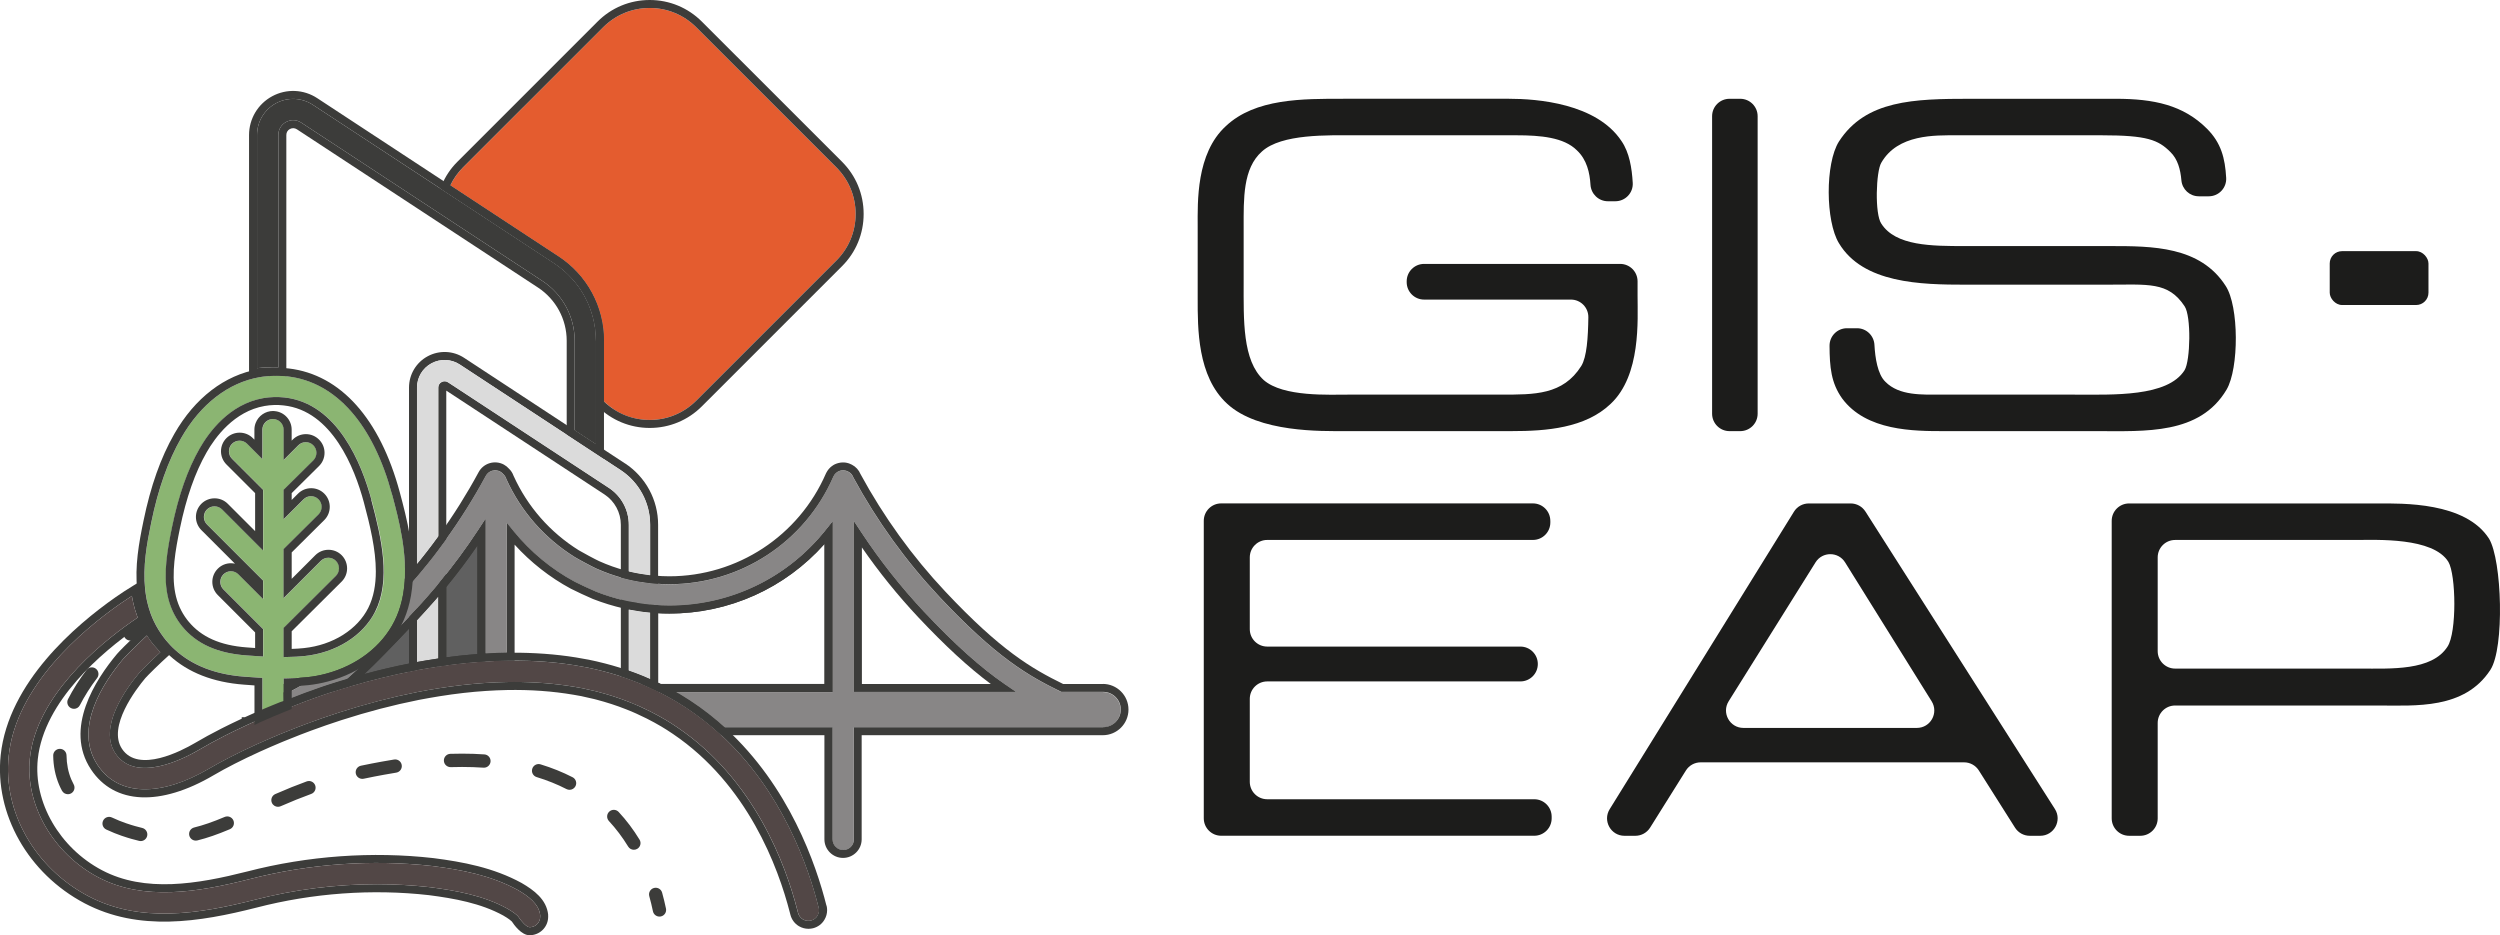 <?xml version="1.0" encoding="UTF-8"?>
<svg id="Capa_2" data-name="Capa 2" xmlns="http://www.w3.org/2000/svg" viewBox="0 0 1222.59 457.34">
  <defs>
    <style>
      .cls-1 {
        fill: #1c1c1b;
      }

      .cls-2 {
        fill: #524746;
      }

      .cls-3 {
        fill: #e45c2f;
      }

      .cls-4 {
        fill: #606060;
      }

      .cls-5 {
        fill: #3c3c3a;
      }

      .cls-6 {
        fill: #dbdbdb;
      }

      .cls-7 {
        fill: #8bb572;
      }

      .cls-8 {
        fill: #888686;
      }
    </style>
  </defs>
  <g id="Capa_1-2" data-name="Capa 1">
    <g>
      <g>
        <g>
          <path class="cls-1" d="M758.17,254.72v.81c0,4.71-3.82,8.52-8.52,8.52h-129.94c-4.71,0-8.52,3.82-8.52,8.52v35.11c0,4.71,3.82,8.52,8.52,8.52h123.82c4.71,0,8.52,3.82,8.52,8.52h0c0,4.71-3.82,8.52-8.52,8.52h-123.82c-4.71,0-8.52,3.82-8.52,8.52v40.58c0,4.71,3.82,8.52,8.52,8.52h130.59c4.71,0,8.52,3.82,8.52,8.52v.81c0,4.71-3.82,8.52-8.52,8.52h-153.09c-4.71,0-8.52-3.82-8.52-8.52v-145.49c0-4.71,3.82-8.52,8.52-8.52h152.43c4.71,0,8.52,3.82,8.52,8.52Z"/>
          <path class="cls-1" d="M912.25,250.14l92.67,145.49c3.61,5.67-.46,13.1-7.19,13.1h-5.11c-2.92,0-5.64-1.5-7.2-3.97l-17.7-27.98c-1.56-2.47-4.28-3.97-7.2-3.97h-128.84c-2.94,0-5.66,1.51-7.22,4l-17.49,27.92c-1.56,2.49-4.29,4-7.22,4h-5.31c-6.68,0-10.76-7.33-7.25-13.01l90.12-145.49c1.55-2.51,4.29-4.03,7.25-4.03h20.5c2.91,0,5.62,1.49,7.19,3.94ZM944.64,342.95l-42.32-67.92c-3.33-5.35-11.12-5.36-14.46-.01l-42.48,67.92c-3.55,5.68.53,13.04,7.23,13.04h84.8c6.69,0,10.77-7.35,7.23-13.03Z"/>
          <path class="cls-1" d="M1162.64,246.2c12.23,0,43.03-.81,54.6,17.25,6.33,10.55,7.64,53.37.66,64.12-12.67,19.48-36.69,17.45-54.82,17.45h-99.37c-4.71,0-8.52,3.82-8.52,8.52v46.67c0,4.71-3.82,8.52-8.52,8.52h-5.45c-4.71,0-8.52-3.82-8.52-8.52v-145.49c0-4.71,3.82-8.52,8.52-8.52h121.43ZM1154.12,326.96c15.07,0,35.16,1.22,42.81-10.75,4.59-6.9,4.15-35.11.44-41.4-7.43-12.18-35.38-10.75-44.99-10.75h-88.67c-4.71,0-8.52,3.82-8.52,8.52v45.86c0,4.71,3.82,8.52,8.52,8.52h90.41Z"/>
        </g>
        <g>
          <path class="cls-1" d="M786.31,98.42c-4.54,0-8.24-3.57-8.51-8.1-.35-5.72-1.72-12.23-6.69-16.85-6.33-6.29-17.69-7.31-29.48-7.31h-78.84c-13.32,0-36.04-.81-45.65,7.91-9.39,8.32-8.95,23.13-8.95,37.13v26.79c0,18.47-.66,38.35,9.83,47.89,9.61,8.32,31.67,7.1,42.59,7.1h73.6c16.16,0,30.14.2,39.09-14,2.71-4.41,3.32-13.85,3.46-23.83.06-4.75-3.77-8.64-8.52-8.64h-71.8c-4.71,0-8.52-3.82-8.52-8.52v-.41c0-4.71,3.82-8.52,8.52-8.52h95.87c4.71,0,8.52,3.82,8.52,8.52v7.1c0,11.77,1.75,38.76-13.1,52.76-12.45,11.97-31.67,13.39-48.27,13.39h-81.9c-10.92,0-42.15.81-57.44-13.39-14.63-13.39-14.41-36.93-14.41-51.54v-35.31c0-11.57-.87-35.51,13.76-48.9,14.41-13.6,37.57-13.39,57.66-13.39h80.81c13.76,0,42.81,2.23,55.04,20.7,3.83,5.55,5.08,13.19,5.49,20.47.27,4.87-3.64,8.95-8.52,8.95h-3.61Z"/>
          <path class="cls-1" d="M859.55,56.83v145.49c0,4.71-3.82,8.52-8.52,8.52h-5.23c-4.71,0-8.52-3.82-8.52-8.52V56.83c0-4.71,3.82-8.52,8.52-8.52h5.23c4.71,0,8.52,3.82,8.52,8.52Z"/>
          <path class="cls-1" d="M1075.27,95.99c-4.43,0-8.1-3.4-8.49-7.81-.46-5.29-1.77-10.37-5.43-13.9-5.9-5.88-11.36-8.12-33.42-8.12h-70.98c-10.7,0-28.83-.61-36.91,13.39-2.62,4.26-3.28,25.16,0,29.83,6.99,10.96,24.68,10.96,41.06,10.96h70.76c20.53,0,44.12,0,56.57,19.48,6.55,9.94,6.55,40.38.44,50.73-13.1,22.12-39.75,20.29-63.55,20.29h-74.47c-14.85,0-38.22,0-50.01-16.03-5.38-7.58-6.07-15.3-6.13-25.69-.03-4.74,3.79-8.6,8.52-8.6h4.93c4.55,0,8.27,3.58,8.51,8.12.34,6.31,1.52,14.37,5.35,18.06,6.77,6.9,17.91,6.29,27.52,6.29h65.08c18.78,0,45.43,1.22,53.73-11.97,2.84-4.67,3.28-26.38,0-31.25-8.08-12.18-17.69-10.55-38.44-10.55h-68.58c-22.06,0-50.23-.61-62.03-20.29-6.55-10.75-6.77-38.96,0-49.72,13.1-20.29,36.69-20.9,64.21-20.9h71.2c18.56,0,32.98,3.04,44.55,14.61,6.94,6.92,8.89,14.44,9.42,24.08.27,4.88-3.62,9-8.51,9h-4.9Z"/>
        </g>
        <rect class="cls-1" x="1139.32" y="122.82" width="48.29" height="26.34" rx="6.03" ry="6.03"/>
      </g>
      <g>
        <path class="cls-5" d="M407.18,338.4h-84.96l-.41-.2c-1.01-.5-1.89-.93-2.73-1.31l-1.15-.52v-40.67l2.11.17c2.37.19,4.82.29,7.26.29,29.87,0,57.71-13.38,76.39-36.72l3.48-4.34v83.3ZM323.13,334.49h80.14v-68.49c-19.31,21.71-46.7,34.06-75.96,34.06-1.83,0-3.66-.05-5.47-.16v33.96c.41.2.84.41,1.29.63Z"/>
        <g>
          <path class="cls-3" d="M418.44,104.64c0,8.62-3.35,16.72-9.41,22.77l-68.53,68.52c-6.09,6.08-14.18,9.44-22.77,9.44s-16.32-3.2-22.36-9.04v-29.64c0-16.71-8.33-32.12-22.29-41.26l-52.86-34.73c1.54-3.28,3.63-6.25,6.22-8.84L294.95,13.35c6.08-6.09,14.17-9.44,22.77-9.44s16.69,3.35,22.77,9.44l68.53,68.52c6.07,6.07,9.41,14.15,9.41,22.77Z"/>
          <path class="cls-5" d="M411.79,79.1L343.26,10.59c-6.81-6.82-15.89-10.59-25.53-10.59s-18.72,3.76-25.53,10.59l-68.52,68.52c-3.35,3.33-5.94,7.24-7.73,11.59l-.61,1.48,55.61,36.51c12.85,8.42,20.52,22.63,20.52,38.01v31.26l.73.73c6.82,6.82,15.9,10.59,25.53,10.59s18.71-3.76,25.53-10.59l68.53-68.52c6.81-6.8,10.56-15.86,10.56-25.53s-3.75-18.72-10.56-25.53ZM317.72,205.36c-8.4,0-16.32-3.2-22.36-9.04v-29.64c0-16.71-8.33-32.12-22.29-41.26l-52.86-34.73c1.54-3.28,3.63-6.25,6.22-8.84L294.95,13.35c6.08-6.09,14.17-9.44,22.77-9.44s16.69,3.35,22.77,9.44l68.53,68.52c6.07,6.07,9.41,14.15,9.41,22.77s-3.35,16.72-9.41,22.77l-68.53,68.52c-6.09,6.08-14.18,9.44-22.77,9.44Z"/>
        </g>
        <g>
          <path class="cls-4" d="M201.97,302.57v23.54c-10.22,1.97-20.73,4.54-31.32,7.68,8.05-6.86,17.14-16.16,31.32-31.22Z"/>
          <path class="cls-5" d="M162.38,338.28l7.01-5.98c8.14-6.94,17.23-16.27,31.16-31.08l3.38-3.59v30.08l-1.58.3c-10.15,1.95-20.62,4.52-31.13,7.64l-8.83,2.62ZM200.02,307.48c-8.91,9.42-15.77,16.48-21.79,22.13,7.35-1.99,14.64-3.7,21.79-5.11v-17.02Z"/>
        </g>
        <g>
          <path class="cls-5" d="M291.46,166.69v50.61l-10.42-6.84v-43.78c0-11.85-5.91-22.8-15.82-29.31l-117.9-77.4c-2.28-1.48-4.97-1.6-7.42-.31-2.36,1.29-3.78,3.67-3.78,6.37v113.76c-1.6-.12-3.29-.21-4.96-.13h-.33c-1.65.05-3.36.17-5.13.38v-114.01c0-6.5,3.55-12.45,9.26-15.53,5.72-3.09,12.64-2.79,18.07.78l117.9,77.4c12.85,8.42,20.52,22.63,20.52,38.01Z"/>
          <path class="cls-5" d="M273.07,125.43l-117.89-77.4c-6.63-4.38-15.09-4.74-22.07-.96-6.98,3.76-11.32,11.04-11.32,18.97v118.55l2.27-.36c.55-.09,1.09-.18,1.63-.25,1.78-.22,3.55-.35,5.26-.39h.38c1.52-.09,3.14,0,4.65.12h.22c.55.07,1.11.13,1.67.18l2.16.23v-118.09c0-1.28.62-2.32,1.72-2.92,1.15-.61,2.37-.56,3.44.13l117.9,77.38c8.8,5.79,14.05,15.53,14.05,26.05v45.89l18.23,11.97v-57.85c0-16.71-8.33-32.12-22.29-41.26ZM291.46,217.3l-10.42-6.84v-43.78c0-11.85-5.91-22.8-15.82-29.31l-117.9-77.4c-2.28-1.48-4.97-1.6-7.42-.31-2.36,1.29-3.78,3.67-3.78,6.37v113.76c-1.6-.12-3.29-.21-4.96-.13h-.33c-1.65.05-3.36.17-5.13.38v-114.01c0-6.5,3.55-12.45,9.26-15.53,5.72-3.09,12.64-2.79,18.07.78l117.9,77.4c12.85,8.42,20.52,22.63,20.52,38.01v50.61Z"/>
        </g>
        <g>
          <path class="cls-4" d="M235.46,260.4v61.26c-6.25.42-12.68,1.11-19.17,2.04v-37.33c6.87-8.32,13.29-17.02,19.17-25.98Z"/>
          <path class="cls-5" d="M214.34,325.97v-40.29l.45-.54c6.82-8.25,13.23-16.93,19.04-25.8l3.59-5.47v69.63l-1.82.12c-6.13.41-12.53,1.09-19.02,2.03l-2.23.32ZM218.24,287.08v34.38c5.18-.7,10.3-1.25,15.26-1.62v-53.03c-4.77,6.94-9.89,13.73-15.26,20.27Z"/>
        </g>
        <path class="cls-8" d="M539.44,338.4h-20.46l-.4-.2c-15.94-7.8-31.38-16.67-59.17-46.26-16.38-17.44-30.53-37.07-42.1-58.35l-.09-.22c-.46-1.13-1.29-2.08-2.3-2.6l-1.09-.48c-.12-.04-.22-.06-.35-.09-.16-.04-.26-.06-.38-.08-.22-.04-.35-.05-.48-.05l-.18-.03c-.08,0-.16,0-.29.01l-.73.06c-.05,0-.18.04-.39.09-.14.03-.23.05-.33.08l-.18.08c-.12.04-.22.08-.31.12l-.55.26c-.18.12-.33.22-.47.33-.2.14-.29.2-.38.29-.12.1-.26.25-.42.43-.09.09-.16.17-.21.23l-.12.16c-.05.06-.09.14-.14.22-.16.26-.25.42-.34.59l-.13.25c-13.91,31.9-45.35,52.51-80.16,52.51-2.4,0-4.95-.12-7.59-.35-.56-.04-1.17-.09-1.78-.16-1.68-.2-3.42-.44-5.21-.74-2.06-.36-3.72-.69-5.21-1.04-.81-.18-1.64-.39-2.45-.61-4.62-1.22-9.21-2.85-13.61-4.83-1.76-.79-8.78-4.54-10.42-5.57-14.73-9.18-26.28-22.36-33.4-38.07l-.14-.34c-.27-.79-.73-1.51-1.33-2.04l-.18-.2c-.36-.44-.85-.82-1.42-1.15-2.51-1.34-5.69-.39-7.04,2.14-5.81,10.77-12.42,21.3-19.65,31.31-1.16,1.6-2.34,3.2-3.54,4.79-1.86,2.47-3.57,4.67-5.21,6.71-1.28,1.58-2.5,3.06-3.7,4.52l-1.98,2.33c-1.67,1.97-3.32,3.85-5.03,5.76-.14,1.08-.29,2.04-.44,2.94-.18,1.02-.4,2.08-.68,3.26-.91,3.87-2.23,7.54-3.92,10.94-6.69,13.37-19.82,23.48-36,27.73-3.06.82-6.21,1.42-9.35,1.77-1.81,1.07-3.79,2.16-6.08,3.35l-.42.22h-1.86v3.91h-.07v.21h.03s0,0,0,0c6.64-2.64,12.54-4.83,17.94-6.67.73-.25,1.46-.49,2.2-.73l1.3-.43c1.39-.46,2.76-.89,4.14-1.3,1.48-.47,2.99-.92,4.49-1.35,8.05-6.91,17.08-16.2,30.83-30.81l3.36-3.62c1.9-2.04,3.61-3.93,5.22-5.79,1.28-1.47,2.51-2.89,3.72-4.32l1.48-1.8c.16-.18.29-.35.42-.52,6.85-8.28,13.26-16.97,19.08-25.83l3.58-5.47v65.72c3.29-.21,6.82-.34,10.36-.39h.05v-63.58l3.46,4.26c8.14,10,18.42,18.5,29.75,24.6,1.58.86,8.5,4.08,10.43,4.86,4.74,1.86,9.64,3.36,14.52,4.47.51.1,1.02.22,1.52.33,2.27.46,3.83.73,5.2.92,1.86.29,3.48.48,5.13.64h.21c.7.09,1.33.14,1.95.18,2.42.2,4.86.3,7.3.3,29.87,0,57.72-13.39,76.39-36.72l3.48-4.34v83.29h-76.64c.69.39,1.39.79,2.11,1.22,6.43,3.83,12.58,8.23,18.27,13.07,1.16.98,2.28,1.97,3.4,2.97h52.86v54.81c0,2.88,2.34,5.21,5.21,5.21s5.21-2.33,5.21-5.21v-54.81h121.85c4.77,0,8.63-3.87,8.63-8.63s-3.87-8.63-8.63-8.63ZM417.59,338.4v-83.55l3.58,5.42c9.11,13.8,19.41,26.86,30.64,38.82,15.13,16.09,27.81,27.45,39.92,35.76l5.2,3.57h-79.34Z"/>
        <path class="cls-5" d="M539.44,334.49h-19.54c-15.44-7.58-30.53-16.37-57.64-45.23-16.12-17.16-30.07-36.48-41.45-57.43-.81-1.95-2.29-3.59-4.19-4.57l-1.32-.59-.29-.1c-.2-.05-.38-.1-.59-.16-.27-.08-.53-.13-.73-.16-.25-.04-.51-.07-.78-.08-.31-.04-.6-.04-1.02-.01l-.87.07c-.27.04-.52.08-1.02.21-.26.07-.52.13-.77.23-.22.08-.43.16-.64.25-.18.06-.35.14-.46.2-.21.1-.42.21-.6.34-.21.13-.43.29-.76.53-.22.16-.42.31-.62.5-.21.2-.43.42-.68.69-.17.2-.35.4-.47.57-.18.22-.34.46-.43.62-.18.29-.35.57-.48.83l-.2.4c-13.28,30.52-43.35,50.23-76.61,50.23-2.28,0-4.73-.12-7.29-.34-.53-.04-1.08-.08-1.64-.14-1.6-.18-3.28-.43-4.99-.72-1.98-.34-3.57-.65-4.99-.99-.78-.18-1.56-.38-2.33-.59-4.41-1.17-8.8-2.72-13.01-4.62-1.59-.7-8.46-4.39-9.96-5.31-14.06-8.78-25.09-21.35-31.9-36.39l-.04-.08c-.47-1.34-1.25-2.54-2.27-3.48-.66-.77-1.48-1.43-2.46-1.97-4.44-2.37-9.97-.7-12.34,3.71-5.73,10.61-12.24,21-19.39,30.89-1.13,1.59-2.32,3.16-3.49,4.73-1.84,2.43-3.5,4.6-5.13,6.6-1.25,1.55-2.47,3.03-3.66,4.45l-1.94,2.3c-1.78,2.1-3.54,4.11-5.38,6.13l-.43.47-.07.63c-.14,1.25-.3,2.33-.48,3.32-.16.96-.36,1.97-.63,3.06-.83,3.55-2.06,6.95-3.61,10.08-6.2,12.36-18.41,21.73-33.52,25.7-3.01.81-6.11,1.38-9.18,1.71l-.43.04-.38.22c-1.72,1.03-3.62,2.1-5.82,3.24h-4.8v3.91h-.12l.12,9.87,2.68-1.08c7.67-3.09,14.34-5.59,20.38-7.64.72-.25,1.45-.48,2.17-.72l1.29-.43c1.35-.44,2.72-.87,4.09-1.29,1.6-.49,3.2-.99,4.8-1.45l.4-.12.33-.27c8.28-7.06,17.45-16.47,31.47-31.37l3.4-3.66c1.91-2.06,3.65-3.98,5.29-5.87,1.3-1.48,2.54-2.93,3.76-4.37l1.48-1.8c.18-.2.35-.42.48-.59,5.53-6.69,10.79-13.67,15.7-20.81v56.99l2.12-.2c.55-.04,1.11-.08,1.65-.12h.25c3.36-.21,6.82-.34,10.31-.39.65-.01,1.29-.01,1.94-.01h1.95v-56.71c7.83,8.63,17.24,16.03,27.45,21.52,1.69.91,8.78,4.22,10.85,5.05,4.95,1.93,10.03,3.49,15.1,4.64.53.13,1.07.25,1.61.35,2.34.47,3.96.76,5.4.96,1.94.3,3.67.51,5.48.68h.21c.64.08,1.28.14,1.89.18,2.47.2,5.03.3,7.58.3,29.26,0,56.65-12.34,75.96-34.06v68.49h-89.64l8.23,3.74c.1.04.2.08.36.17,1.12.56,2.23,1.13,3.32,1.73,1.67.87,3.35,1.81,5.1,2.85,6.24,3.71,12.2,7.98,17.73,12.68,1.32,1.12,2.59,2.25,3.85,3.4l.56.51h50.47v50.9c0,5.03,4.09,9.11,9.11,9.11s9.11-4.09,9.11-9.11v-50.9h117.94c6.91,0,12.54-5.62,12.54-12.54s-5.62-12.54-12.54-12.54ZM539.44,355.66h-121.85v54.81c0,2.88-2.33,5.21-5.21,5.21s-5.21-2.33-5.21-5.21v-54.81h-52.86c-1.12-1-2.24-1.99-3.4-2.97-5.69-4.84-11.84-9.24-18.27-13.07-.72-.43-1.42-.83-2.11-1.22h76.64v-83.29l-3.48,4.34c-18.67,23.33-46.52,36.72-76.39,36.72-2.45,0-4.88-.1-7.3-.3-.62-.04-1.25-.09-1.95-.17h-.21c-1.65-.17-3.27-.36-5.13-.65-1.37-.2-2.93-.47-5.2-.92-.51-.1-1.02-.22-1.52-.33-4.88-1.11-9.78-2.6-14.52-4.47-1.93-.78-8.85-4-10.43-4.86-11.33-6.09-21.61-14.6-29.75-24.6l-3.46-4.26v63.58h-.05c-3.54.05-7.07.18-10.36.39v-65.72l-3.58,5.47c-5.82,8.87-12.23,17.55-19.08,25.83-.13.17-.26.34-.42.52l-1.48,1.8c-1.21,1.43-2.45,2.85-3.72,4.32-1.61,1.86-3.32,3.75-5.22,5.79l-3.36,3.62c-13.75,14.61-22.79,23.89-30.83,30.81-1.5.43-3.01.89-4.49,1.35-1.38.42-2.75.85-4.14,1.3l-1.3.43c-.74.23-1.47.48-2.2.73-5.4,1.84-11.3,4.02-17.94,6.67h0s-.03,0-.03,0v-.21h.07v-3.91h1.86l.42-.22c2.29-1.19,4.27-2.28,6.08-3.35,3.14-.35,6.29-.95,9.35-1.77,16.18-4.26,29.31-14.36,36-27.73,1.69-3.4,3.01-7.07,3.92-10.94.27-1.17.49-2.24.68-3.26.16-.9.3-1.86.44-2.94,1.71-1.9,3.36-3.79,5.03-5.76l1.98-2.33c1.2-1.46,2.42-2.94,3.7-4.52,1.64-2.03,3.35-4.23,5.21-6.71,1.2-1.59,2.38-3.19,3.54-4.79,7.23-10.01,13.84-20.55,19.65-31.31,1.35-2.53,4.53-3.48,7.04-2.14.57.33,1.05.7,1.42,1.15l.18.2c.6.53,1.05,1.25,1.33,2.04l.14.34c7.12,15.72,18.67,28.89,33.4,38.07,1.64,1.03,8.66,4.78,10.42,5.57,4.4,1.98,8.98,3.61,13.61,4.83.81.22,1.64.43,2.45.61,1.48.35,3.15.68,5.21,1.04,1.78.3,3.53.55,5.21.74.61.06,1.22.12,1.78.16,2.64.23,5.2.35,7.59.35,34.8,0,66.25-20.61,80.16-52.51l.13-.25c.09-.17.18-.33.34-.59.05-.08.09-.16.14-.22l.12-.16c.05-.06.12-.14.21-.23.16-.18.3-.33.42-.43.09-.09.18-.14.38-.29.14-.1.29-.21.47-.33l.55-.26c.09-.04.2-.08.31-.12l.18-.08c.09-.03.18-.05.33-.08.21-.05.34-.09.39-.09l.73-.06c.13-.01.21-.01.29-.01l.18.03c.13,0,.26.01.48.05.12.01.22.04.38.08.13.03.23.05.35.09l1.09.48c1.02.52,1.85,1.47,2.3,2.6l.09.22c11.56,21.28,25.72,40.91,42.1,58.35,27.79,29.6,43.23,38.46,59.17,46.26l.4.2h20.46c4.77,0,8.63,3.87,8.63,8.63s-3.87,8.63-8.63,8.63Z"/>
        <path class="cls-5" d="M491.73,334.83c-12.11-8.31-24.79-19.66-39.92-35.76-11.22-11.95-21.52-25.01-30.64-38.82l-3.58-5.42v83.55h79.34l-5.2-3.57ZM421.5,334.49v-66.77c8.32,12.03,17.54,23.45,27.47,34.04,13.27,14.11,24.71,24.66,35.56,32.73h-63.03Z"/>
        <g>
          <g>
            <path class="cls-5" d="M320,295.86c-.62-.04-1.25-.09-1.95-.17h-.21c-1.65-.17-3.27-.36-5.13-.65-1.37-.2-2.93-.47-5.2-.92-.51-.1-1.02-.22-1.52-.33l-2.38-.55v37.53l1.33.44c.87.3,1.72.59,2.59.9,1.58.56,3.28,1.21,5.21,1.99,1.33.53,2.76,1.16,4.47,1.93.14.07.29.13.44.2l.3.13c.35.16.7.31,1.07.5l2.83,1.41v-42.28l-1.84-.12ZM307.51,298.1c1.94.38,3.36.62,4.64.81,1.94.3,3.67.51,5.48.68h.21s.07.01.09.03v32.46c-1.35-.6-2.58-1.12-3.74-1.59-1.98-.81-3.74-1.47-5.35-2.04-.44-.16-.89-.31-1.33-.47v-29.87Z"/>
            <path class="cls-6" d="M317.93,299.61v32.46c-1.35-.6-2.58-1.12-3.74-1.59-1.98-.81-3.74-1.47-5.35-2.04-.44-.16-.89-.31-1.33-.47v-29.87c1.94.38,3.36.62,4.64.81,1.94.3,3.67.51,5.48.68h.21s.07.01.09.03Z"/>
          </g>
          <g>
            <path class="cls-6" d="M214.34,291.76v30.26c-.09.01-.18.03-.27.04l-.3.05c-1.77.26-3.54.53-5.26.83-1.54.25-3.06.51-4.58.79v-20.4l2.86-3.09c1.91-2.06,3.65-3.98,5.29-5.87.77-.89,1.52-1.74,2.27-2.62Z"/>
            <path class="cls-5" d="M214.75,285.17c-.13.17-.26.34-.42.52l-1.48,1.8c-1.21,1.43-2.45,2.85-3.72,4.32-1.61,1.86-3.32,3.75-5.22,5.79l-3.89,4.19v26.74l2.37-.52c.33-.08.64-.13.95-.2l.65-.13c.05-.01.1-.01.14-.03l.16-.03c1.61-.31,3.22-.59,4.87-.85,1.71-.3,3.44-.57,5.17-.82l.33-.05c.59-.09,1.17-.17,1.74-.26l1.85-.26v-44.66l-3.49,4.43ZM203.92,323.74v-20.4l2.86-3.09c1.91-2.06,3.65-3.98,5.29-5.87.77-.89,1.52-1.74,2.27-2.62v30.26c-.09.01-.18.03-.27.04l-.3.05c-1.77.26-3.54.53-5.26.83-1.54.25-3.06.51-4.58.79Z"/>
          </g>
          <g>
            <path class="cls-5" d="M305.6,226.6l-78.63-51.61c-5.35-3.52-12.17-3.8-17.8-.77-5.65,3.03-9.15,8.91-9.15,15.31v96.89l5.42-6.32c1.2-1.46,2.42-2.94,3.7-4.52,1.64-2.03,3.35-4.23,5.21-6.71,1.2-1.59,2.38-3.19,3.54-4.8l.36-.51v-72.53l77.37,50.78c5,3.29,7.99,8.85,7.99,14.84v25.79l1.46.38c.81.22,1.64.43,2.45.61,1.48.35,3.15.68,5.21,1.04,1.78.3,3.53.55,5.21.74.61.06,1.22.12,1.82.17l2.08.14v-28.88c0-12.16-6.07-23.4-16.24-30.07ZM317.93,281.3c-1.47-.18-2.99-.4-4.54-.66-1.98-.34-3.57-.65-4.99-.99-.3-.06-.59-.14-.89-.21v-22.77c0-7.32-3.65-14.08-9.77-18.1l-78.62-51.61c-.94-.62-2.06-.69-3.11-.16-1.07.56-1.68,1.56-1.68,2.73v72.79c-1.03,1.42-2.07,2.83-3.12,4.22-1.84,2.43-3.5,4.6-5.13,6.6-.73.91-1.45,1.78-2.16,2.66v-86.26c0-4.97,2.72-9.52,7.1-11.88s9.66-2.12,13.82.59l78.63,51.61c9.06,5.95,14.47,15.96,14.47,26.81v24.64Z"/>
            <path class="cls-6" d="M317.93,256.67v24.64c-1.47-.18-2.99-.4-4.54-.66-1.98-.34-3.57-.65-4.99-.99-.3-.06-.59-.14-.89-.21v-22.77c0-7.32-3.65-14.08-9.77-18.1l-78.62-51.61c-.94-.62-2.06-.69-3.11-.16-1.07.56-1.68,1.56-1.68,2.73v72.79c-1.03,1.42-2.07,2.83-3.12,4.22-1.84,2.43-3.5,4.6-5.13,6.6-.73.91-1.45,1.78-2.16,2.66v-86.26c0-4.97,2.72-9.52,7.1-11.88s9.66-2.12,13.82.59l78.63,51.61c9.06,5.95,14.47,15.96,14.47,26.81Z"/>
          </g>
        </g>
        <path class="cls-7" d="M191.77,241.9l1.72-.51h0s-1.73.46-1.73.46c-9.24-34.43-27.33-54.93-50.91-57.77-.55-.05-1.11-.12-1.65-.17h-.22c-1.51-.13-3.13-.22-4.65-.14h-.38c-1.71.05-3.46.18-5.26.4-.53.08-1.08.17-1.61.25-15.34,2.64-28.98,13.19-38.41,29.69-6.46,11.28-11.26,24.84-14.69,41.47-2.16,10.42-4.17,21.51-2.98,32.55.04.47.09.86.13,1.24.13,1.09.31,2.21.56,3.46.13.69.3,1.38.46,2.04.21.83.43,1.64.66,2.45.21.72.44,1.42.69,2.11l.14.43c.07.2.13.39.21.57l.18.47c.21.56.44,1.12.69,1.67.2.44.39.87.6,1.31,1.32,2.73,2.86,5.27,4.75,7.77.29.4.56.73.83,1.07l.4.5c.62.75,1.28,1.5,1.97,2.21.33.35.64.68.95.98l.14.14c.4.4.82.79,1.24,1.16,8.42,7.71,19.84,12.14,33.97,13.19,2.25.17,4.64.35,6.93.48l1.85.09v16.95l.77-.33c.95-.43,1.93-.85,2.93-1.28.01,0,.09-.04.2-.08,1.33-.56,2.58-1.08,3.82-1.59l2.66-1.09-.05-5.48h.1v-6.81l1.93-.04c3.5-.06,6.6-.25,9.47-.56h.14c3.05-.33,6.11-.9,9.08-1.69,15.12-3.98,27.33-13.35,33.52-25.72,1.56-3.11,2.77-6.51,3.61-10.08.26-1.09.47-2.1.64-3.05.18-1,.34-2.08.47-3.32,1.95-16.35-2.73-33.84-5.83-45.42ZM183.56,299.1c-1.45,2.89-3.36,5.6-5.66,8.07-2.3,2.47-5,4.69-8.03,6.6-6.07,3.82-13.26,6.25-20.81,7.06-2.58.26-5.38.42-8.33.47l-1.98.04v-14.26l.59-.57c1.73-1.69,7.38-7.32,25-24.86,2.02-2.02,2.02-5.33,0-7.37-2.03-2.02-5.34-2.02-7.37.01l-18.22,18.23v-24l.59-.57c1.41-1.38,5.31-5.23,16.52-16.39,2.02-2.03,2.02-5.34,0-7.36-.99-.99-2.29-1.54-3.67-1.54s-2.71.55-3.68,1.54l-9.75,9.73v-14.4l.59-.57c1.29-1.26,4.69-4.62,13.96-13.83.98-.98,1.52-2.29,1.52-3.68s-.55-2.68-1.52-3.66c-.99-1-2.29-1.55-3.68-1.55s-2.71.55-3.68,1.54l-7.17,7.19v-14.84c0-2.71-2.11-4.97-4.8-5.16l-.27-.04s-.05-.01-.13-.01c-2.15,0-4.1,1.35-4.86,3.36-.23.62-.35,1.22-.35,1.85v14.36l-7.45-7.46c-2.03-2.02-5.34-2.02-7.37.01-.99.98-1.52,2.28-1.52,3.67s.53,2.71,1.52,3.68l15.17,15.16v29.66l-20.05-20.07c-2.03-2.02-5.34-2.02-7.37.01-.99.98-1.52,2.28-1.52,3.67s.53,2.7,1.52,3.67l27.42,27.42v9.04l-12.03-12.03c-.99-1-2.29-1.55-3.68-1.55s-2.71.55-3.68,1.54c-.99.99-1.52,2.29-1.52,3.67s.53,2.71,1.52,3.68l19.4,19.4v13.41l-2.07-.13c-1.93-.12-3.79-.25-5.61-.38l-.66-.05c-14.06-1.04-24.27-5.66-31.18-14.13-.26-.3-.51-.61-.79-.99-3.27-4.32-5.4-9.11-6.48-14.61-2.06-10.44,0-22.08,2.28-33.11,3.22-15.59,7.64-28.15,13.53-38.42,4.52-7.92,14.56-21.64,31.02-24.53,1.68-.3,3.44-.48,5.23-.53,1.71-.07,3.35,0,5.17.2,26.07,2.83,37.86,32.64,42.58,50.16,5.16,19.22,9.56,39.24,1.89,54.56Z"/>
        <g>
          <g>
            <path class="cls-2" d="M400.37,443.85c-4.95-19.78-17.79-57.08-48.13-84.79-1.26-1.15-2.55-2.28-3.85-3.4-5.53-4.7-11.5-8.97-17.73-12.68-1.76-1.04-3.44-1.98-5.1-2.85-1.09-.61-2.2-1.17-3.32-1.73-.17-.09-.26-.13-.35-.17-1.08-.53-1.95-.96-2.8-1.34-.43-.22-.78-.38-1.13-.53l-.3-.13c-.16-.07-.3-.13-.44-.2-1.71-.77-3.14-1.39-4.47-1.93-1.93-.78-3.63-1.43-5.21-1.99-.87-.31-1.72-.6-2.59-.9-4.27-1.45-8.8-2.73-13.48-3.83l-.7-.16c-1.16-.27-2.32-.55-3.49-.77l-.98-.17c-2.15-.43-3.75-.72-5.22-.94-9.74-1.58-20.25-2.34-31.28-2.27-.65,0-1.3,0-1.95.01-3.49.05-6.95.18-10.31.39h-.25c-.55.04-1.11.08-1.65.12-6.17.42-12.57,1.09-19.06,2.03l-.17.03c-.59.09-1.16.17-1.74.26l-.33.05c-1.73.25-3.48.52-5.17.82-1.65.26-3.26.53-4.87.85l-.16.03s-.09.01-.14.03l-.65.13c-.31.06-.63.12-.95.2-10.2,1.95-20.66,4.52-31.17,7.64-1.63.46-3.23.95-4.83,1.45-1.37.42-2.73.85-4.09,1.29l-1.32.43c-.72.23-1.43.47-2.15.72-6.04,2.06-12.71,4.56-20.38,7.64l-2.68,1.08v-.2l-1.24.51c-1.22.51-2.46,1.02-3.74,1.55l-.13.07c-1.08.46-2.03.86-2.98,1.29l-2.33,1.02c-.39.17-.76.33-1.11.49l-3.62,1.65c-1.81.83-3.59,1.67-5.31,2.51-.47.22-.92.44-1.43.69-.89.43-1.78.89-2.67,1.33l-1.35.68c-4.54,2.3-8.8,4.64-12.64,6.9-7.07,4.15-30.9,16.54-40.81,1.63-8.49-12.76,5.34-31.73,11.68-39.3,1.11-1.28,6.22-6.37,10.34-10.14-.31-.3-.66-.66-1-1.03-.74-.78-1.45-1.58-2.14-2.41l-.09-.1c-.08-.09-.17-.2-.26-.31-.39-.5-.73-.9-1.03-1.33-.73-.96-1.43-1.97-2.08-2.98-.83.79-1.65,1.58-2.29,2.2l-.7.68c-3.52,3.35-7.81,7.64-8.68,8.68-9.75,11.65-24.34,33.88-12.41,51.81,10.12,15.21,30.59,15.79,54.77,1.58,6.05-3.57,14.17-7.71,22.85-11.67,1.69-.76,3.42-1.52,5.2-2.3,1.71-.74,3.44-1.48,5.25-2.24l1.54-.64c2.6-1.07,5.25-2.12,8.07-3.22,1.71-.66,3.48-1.33,5.26-1.99,4.93-1.82,10-3.58,15.05-5.21,12.88-4.15,25.73-7.51,38.2-9.99l.46-.09c1.56-.3,3.15-.61,4.78-.89,1.71-.31,3.44-.6,5.2-.87,7.9-1.26,15.66-2.15,23.06-2.64,3.46-.22,6.97-.38,10.42-.44,1.21-.03,2.42-.04,3.63-.04,10.3,0,20.23.81,29.57,2.4l1.04.18c1.05.2,2.08.38,3.09.57l1.13.26c1.69.34,3.4.73,5.13,1.16l1.22.33c5.18,1.34,10.18,2.97,14.87,4.84,1.97.77,3.67,1.48,5.21,2.17,1.9.86,3.57,1.65,5.22,2.49,2.63,1.33,5.12,2.68,7.41,4.04,1.85,1.11,3.76,2.32,5.81,3.72,37.7,25.47,53.02,67.06,58.8,89.6.12.4.22.79.3,1.16.34,1.3,1.18,2.45,2.37,3.18,1.2.7,2.6.91,3.96.57,1.34-.34,2.47-1.17,3.18-2.37.73-1.2.94-2.59.6-3.95Z"/>
            <path class="cls-5" d="M404.17,442.92c-5.07-20.21-18.2-58.35-49.3-86.74-1.29-1.17-2.6-2.33-3.96-3.48-5.69-4.84-11.84-9.24-18.27-13.07-1.82-1.08-3.55-2.04-5.25-2.94-1.12-.6-2.25-1.18-3.36-1.73-.18-.1-.36-.2-.51-.25-1.04-.52-1.97-.98-2.77-1.34-.42-.21-.82-.39-1.24-.59l-.29-.12c-.2-.09-.39-.17-.49-.22-1.68-.76-3.16-1.39-4.54-1.95-1.98-.81-3.74-1.47-5.35-2.04-.89-.33-1.76-.62-2.66-.93-4.39-1.48-9.04-2.81-13.84-3.93l-.7-.17c-1.21-.27-2.42-.55-3.66-.79l-.98-.17c-2.17-.43-3.83-.72-5.34-.95-9.92-1.6-20.64-2.38-31.89-2.32-.66,0-1.34,0-2.01.01-3.54.05-7.07.18-10.36.39h-.38c-.59.05-1.16.09-1.71.13-6.24.42-12.73,1.11-19.31,2.06l-.16.03c-.61.09-1.22.17-1.91.29l-.18.03c-1.77.26-3.54.53-5.26.83-1.64.26-3.27.55-4.88.86-.17.01-.34.05-.44.08l-.57.1c-.35.07-.7.14-1,.21-10.27,1.97-20.87,4.57-31.48,7.72-1.63.46-3.28.95-4.9,1.47-1.38.42-2.75.85-4.14,1.3l-1.32.43c-.74.25-1.47.48-2.19.73-5.4,1.84-11.28,4.02-17.9,6.64l-2.57.83-4.05,1.64c-1.24.51-2.5,1.04-3.84,1.6-.08.04-.16.06-.21.09-.99.42-1.95.83-2.89,1.25l-2.36,1.03c-.4.18-.82.35-1.16.52l-2.86,1.29h-1.52v.72c-1.58.73-3.11,1.46-4.61,2.19-.46.22-.91.44-1.42.69-.94.46-1.84.91-2.73,1.35l-1.35.68c-4.62,2.36-8.96,4.71-12.86,7.03-6.32,3.71-27.57,14.88-35.57,2.83-7.23-10.86,6.91-29.26,11.39-34.6,1-1.16,7.24-7.37,11.54-11.18l1.67-1.46-1.67-1.47c-.42-.36-.82-.74-1.22-1.15l-.14-.14c-.31-.3-.62-.62-.95-.98-.69-.73-1.34-1.46-1.97-2.2l-.4-.52c-.29-.33-.55-.65-.83-1.07-1.17-1.54-2.23-3.12-3.15-4.73l-.9-1.56-.34-.57-1.78,1.69c-.59.55-1.24,1.15-1.86,1.76-.81.77-1.59,1.52-2.21,2.12l-.69.66c-3.36,3.2-7.92,7.72-8.98,9.01-10.46,12.49-25.99,36.42-12.67,56.47,11.39,17.13,33.83,18.18,60,2.77,5.94-3.49,13.93-7.57,22.49-11.46,1.67-.75,3.4-1.52,5.16-2.29,1.67-.73,3.37-1.47,5.16-2.2l1.54-.64c2.58-1.07,5.2-2.11,7.99-3.19,1.69-.66,3.45-1.33,5.21-1.97,4.88-1.81,9.9-3.54,14.9-5.16,12.73-4.11,25.44-7.43,37.73-9.87l.46-.09c1.56-.31,3.12-.6,4.73-.87,1.71-.31,3.39-.6,5.13-.87,7.79-1.25,15.43-2.12,22.71-2.59,3.4-.22,6.85-.38,10.23-.44,11.34-.22,22.28.57,32.46,2.3l1.03.18c1.02.18,2.03.35,2.94.53l1.12.26c1.69.34,3.33.72,5,1.13l1.2.31c5.03,1.32,9.88,2.89,14.43,4.7,1.9.74,3.55,1.43,5.04,2.11,1.85.83,3.45,1.59,5.07,2.41,2.55,1.29,4.96,2.6,7.16,3.91,1.8,1.07,3.63,2.24,5.63,3.59,36.63,24.75,51.56,65.34,57.23,87.41.09.33.18.66.27,1.03.59,2.36,2.06,4.35,4.15,5.61,1.45.86,3.05,1.29,4.69,1.29.74,0,1.48-.09,2.23-.27,2.36-.6,4.35-2.07,5.57-4.15.87-1.43,1.32-3.05,1.32-4.69,0-.73-.08-1.47-.26-2.2ZM399.77,447.8c-.7,1.2-1.84,2.03-3.18,2.37-1.35.34-2.76.13-3.96-.57-1.18-.73-2.03-1.87-2.37-3.18-.08-.36-.18-.76-.3-1.16-5.78-22.54-21.11-64.13-58.8-89.6-2.04-1.41-3.96-2.62-5.81-3.72-2.29-1.35-4.78-2.71-7.41-4.04-1.65-.83-3.32-1.63-5.22-2.49-1.54-.69-3.24-1.41-5.21-2.17-4.69-1.87-9.69-3.5-14.87-4.84l-1.22-.33c-1.73-.43-3.44-.82-5.13-1.16l-1.13-.26c-1-.2-2.03-.38-3.09-.57l-1.04-.18c-9.34-1.59-19.27-2.4-29.57-2.4-1.21,0-2.42.01-3.63.04-3.45.06-6.95.22-10.42.44-7.4.49-15.16,1.38-23.06,2.64-1.76.27-3.49.56-5.2.87-1.63.27-3.22.59-4.78.89l-.46.09c-12.47,2.47-25.33,5.83-38.2,9.99-5.05,1.63-10.12,3.39-15.05,5.21-1.78.66-3.55,1.33-5.26,1.99-2.83,1.09-5.47,2.15-8.07,3.22l-1.54.64c-1.81.76-3.54,1.5-5.25,2.24-1.77.78-3.5,1.55-5.2,2.3-8.68,3.96-16.8,8.1-22.85,11.67-24.18,14.22-44.65,13.63-54.77-1.58-11.93-17.93,2.66-40.16,12.41-51.81.87-1.04,5.17-5.34,8.68-8.68l.7-.68c.64-.62,1.46-1.41,2.29-2.2.65,1.02,1.35,2.02,2.08,2.98.3.43.64.83,1.03,1.33.09.12.18.22.26.31l.09.1c.69.83,1.39,1.63,2.14,2.41.34.36.69.73,1,1.03-4.11,3.78-9.23,8.87-10.34,10.14-6.34,7.57-20.17,26.54-11.68,39.3,9.91,14.91,33.74,2.53,40.81-1.63,3.84-2.27,8.1-4.6,12.64-6.9l1.35-.68c.89-.44,1.78-.9,2.67-1.33.51-.25.96-.47,1.43-.69,1.72-.85,3.5-1.68,5.31-2.51l3.62-1.65c.35-.17.72-.33,1.11-.49l2.33-1.02c.95-.43,1.9-.83,2.98-1.29l.13-.07c1.28-.53,2.51-1.04,3.74-1.55l1.24-.51v.2l2.68-1.08c7.67-3.09,14.34-5.59,20.38-7.64.72-.25,1.43-.48,2.15-.72l1.32-.43c1.35-.44,2.72-.87,4.09-1.29,1.6-.49,3.2-.99,4.83-1.45,10.51-3.12,20.98-5.69,31.17-7.64.33-.08.64-.13.95-.2l.65-.13c.05-.01.1-.01.14-.03l.16-.03c1.61-.31,3.22-.59,4.87-.85,1.69-.3,3.44-.57,5.17-.82l.33-.05c.59-.09,1.16-.17,1.74-.26l.17-.03c6.5-.94,12.89-1.61,19.06-2.03.55-.04,1.11-.08,1.65-.12h.25c3.36-.21,6.82-.34,10.31-.39.65-.01,1.3-.01,1.95-.01,11.03-.08,21.54.69,31.28,2.27,1.47.22,3.07.51,5.22.94l.98.17c1.17.22,2.33.49,3.49.77l.7.16c4.67,1.09,9.21,2.38,13.48,3.83.87.3,1.72.59,2.59.9,1.58.56,3.28,1.21,5.21,1.99,1.33.53,2.76,1.16,4.47,1.93.14.07.29.13.44.2l.3.13c.35.16.7.31,1.13.53.85.38,1.72.81,2.8,1.34.09.04.18.08.35.17,1.12.56,2.23,1.12,3.32,1.73,1.67.87,3.35,1.81,5.1,2.85,6.24,3.71,12.2,7.98,17.73,12.68,1.3,1.12,2.59,2.25,3.85,3.4,30.34,27.71,43.18,65.01,48.13,84.79.34,1.35.13,2.75-.6,3.95Z"/>
          </g>
          <g>
            <path class="cls-5" d="M268.07,447.32c-.77-7.45-6.97-12.01-12.98-15.51-13.87-7.58-28.89-10.33-43.1-12.16-29.92-3.4-61.39-1.15-91.02,6.52-24.53,6.24-50.12,10.47-71.09-.6-20.73-10.91-33.65-33.29-31.39-54.4,3.03-28.46,31.64-52.41,48.42-64.14.42-.29.82-.57,1.24-.86l.89,1.87c.62-.61,1.28-1.21,1.86-1.76l1.78-1.69.34.57h.01s-.72-1.48-.72-1.48c-.21-.43-.42-.86-.61-1.31-.23-.53-.47-1.09-.68-1.65l-.17-.44c-.08-.21-.16-.4-.22-.61l-.16-.43c-.25-.69-.47-1.38-.68-2.11-.23-.79-.47-1.61-.66-2.45-.17-.65-.33-1.34-.47-2.04-.23-1.22-.42-2.36-.55-3.46-.05-.38-.09-.76-.12-1.13l-.21-3.24-2.76,1.69c-2.97,1.81-5.86,3.7-8.57,5.6-19.32,13.52-52.32,41.51-56.11,77.15-3.07,28.79,13.41,57.92,41.02,72.49,26.47,13.93,56.08,9.24,84.14,2.1,27.43-7.11,56.59-9.21,84.27-6.07,12.37,1.6,25.34,3.92,36.35,9.96,2.76,1.6,3.85,2.58,4.19,2.92.95,1.46,4.62,6.72,8.66,6.72.27,0,.51-.01.92-.05,4.77-.48,8.28-4.47,8.18-9.22v-.08c0-.22,0-.43-.03-.68ZM264.19,448.11c.05,2.75-1.94,5.03-4.62,5.3-.25.01-.4.03-.57.03-1.47,0-4.11-2.94-5.46-5.07l-.21-.27c-.52-.59-1.91-1.85-5.27-3.79-11.61-6.38-25.01-8.79-37.8-10.44-8.5-.96-17.15-1.45-25.83-1.45-20.08,0-40.4,2.56-59.88,7.62-27.29,6.94-56.04,11.54-81.34-1.78-26.21-13.83-41.86-41.39-38.96-68.61,3.63-34.1,35.69-61.22,54.47-74.36,1.86-1.3,3.79-2.59,5.78-3.87.1.64.22,1.29.35,1.97.14.76.33,1.51.49,2.21.22.9.47,1.77.72,2.63.23.79.48,1.56.76,2.33l.13.38c.07.17.12.33.17.48l.17.42c.01.05.04.12.05.17-.87.59-1.76,1.2-2.66,1.82-17.33,12.12-46.88,36.93-50.07,66.93-2.42,22.67,11.34,46.63,33.45,58.28,22.15,11.68,48.59,7.34,73.89.91,29.15-7.55,60.14-9.77,89.57-6.42,13.79,1.78,28.39,4.44,41.65,11.69,5.12,2.97,10.43,6.78,11.02,12.45v.44Z"/>
            <path class="cls-2" d="M264.19,447.67v.44c.05,2.75-1.94,5.03-4.62,5.3-.25.01-.4.03-.57.03-1.47,0-4.11-2.94-5.46-5.07l-.21-.27c-.52-.59-1.91-1.85-5.27-3.79-11.61-6.38-25.01-8.79-37.8-10.44-8.5-.96-17.15-1.45-25.83-1.45-20.08,0-40.4,2.56-59.88,7.62-27.29,6.94-56.04,11.54-81.34-1.78-26.21-13.83-41.86-41.39-38.96-68.61,3.63-34.1,35.69-61.22,54.47-74.36,1.86-1.3,3.79-2.59,5.78-3.87.1.64.22,1.29.35,1.97.14.76.33,1.51.49,2.21.22.9.47,1.77.72,2.63.23.79.48,1.56.76,2.33l.13.38c.07.17.12.33.17.48l.17.42c.01.05.04.12.05.17-.87.59-1.76,1.2-2.66,1.82-17.33,12.12-46.88,36.93-50.07,66.93-2.42,22.67,11.34,46.63,33.45,58.28,22.15,11.68,48.59,7.34,73.89.91,29.15-7.55,60.14-9.77,89.57-6.42,13.79,1.78,28.39,4.44,41.65,11.69,5.12,2.97,10.43,6.78,11.02,12.45Z"/>
            <path class="cls-5" d="M72.68,304.6l-1.78,1.69c-.59.55-1.24,1.15-1.86,1.76v.04s3.98-2.92,3.98-2.92l-.34-.57Z"/>
          </g>
        </g>
        <g>
          <path class="cls-5" d="M63.72,313.25c-.92,0-1.84-.39-2.49-1.15-1.16-1.37-.99-3.43.38-4.59,2-1.69,4.09-3.37,6.23-5,1.43-1.09,3.47-.81,4.56.62,1.09,1.43.81,3.47-.62,4.56-2.04,1.56-4.05,3.16-5.96,4.78-.61.52-1.36.77-2.1.77Z"/>
          <path class="cls-5" d="M309.98,415.57c-1.1,0-2.17-.56-2.78-1.56-2.77-4.54-5.94-8.74-9.42-12.5-1.22-1.32-1.15-3.38.17-4.6,1.32-1.22,3.38-1.15,4.6.17,3.79,4.07,7.22,8.63,10.21,13.54.94,1.53.45,3.54-1.09,4.47-.53.32-1.11.48-1.69.48ZM68.8,411.32c-.24,0-.49-.03-.74-.09-1.24-.29-2.51-.62-3.77-.99-2.05-.59-6.86-1.99-12.32-4.57-1.63-.77-2.32-2.71-1.55-4.33.77-1.63,2.71-2.32,4.33-1.55,4.98,2.36,9.44,3.65,11.35,4.2,1.15.33,2.3.64,3.43.9,1.75.41,2.84,2.15,2.44,3.91-.35,1.5-1.69,2.52-3.17,2.52ZM95.73,411.09c-1.46,0-2.79-1-3.16-2.48-.43-1.75.64-3.51,2.39-3.94,4.41-1.08,9.15-2.72,14.92-5.16,1.66-.7,3.57.08,4.27,1.73.7,1.66-.08,3.57-1.73,4.27-6.1,2.58-11.15,4.32-15.9,5.49-.26.06-.52.1-.78.1ZM135.94,394.56c-1.25,0-2.45-.73-2.98-1.95-.72-1.65.03-3.57,1.68-4.29,5.46-2.39,10.47-4.41,15.34-6.18,1.69-.62,3.56.26,4.17,1.95.61,1.69-.26,3.56-1.95,4.17-4.73,1.72-9.62,3.69-14.95,6.02-.42.19-.87.27-1.3.27ZM33.18,388.4c-1.16,0-2.27-.62-2.86-1.7-.52-.96-1-1.95-1.42-2.93-1.85-4.35-2.82-9.15-2.88-14.27-.02-1.8,1.42-3.27,3.22-3.29h.04c1.78,0,3.23,1.43,3.25,3.22.05,4.27.84,8.24,2.36,11.8.34.8.73,1.6,1.15,2.38.86,1.58.27,3.56-1.31,4.41-.49.27-1.02.39-1.55.39ZM278.53,386.25c-.5,0-1.01-.12-1.49-.36-4.52-2.32-9.43-4.3-14.59-5.87-1.72-.52-2.69-2.34-2.16-4.06.52-1.72,2.35-2.69,4.06-2.17,5.53,1.69,10.8,3.81,15.67,6.31,1.6.82,2.23,2.78,1.41,4.38-.58,1.12-1.72,1.77-2.9,1.77ZM177.19,380.89c-1.5,0-2.85-1.04-3.18-2.56-.38-1.76.73-3.49,2.49-3.87,1.74-.38,3.52-.74,5.33-1.08,2.74-.52,6.5-1.24,10.9-1.95,1.77-.3,3.45.92,3.73,2.69.29,1.78-.92,3.45-2.7,3.73-4.31.7-8.01,1.4-10.72,1.92-1.76.33-3.48.68-5.16,1.05-.23.05-.47.08-.7.08ZM236.66,375.42c-.08,0-.15,0-.23,0-3.38-.23-6.89-.35-10.45-.35-1.8.02-3.68.03-5.55.09-1.8.03-3.3-1.35-3.36-3.15-.06-1.8,1.35-3.3,3.15-3.36,1.95-.06,3.91-.09,5.77-.09,3.7,0,7.37.12,10.89.37,1.79.12,3.15,1.68,3.02,3.47-.12,1.72-1.55,3.03-3.24,3.03ZM36.17,346.64c-.5,0-1-.12-1.48-.36-1.6-.82-2.24-2.78-1.42-4.38,2.44-4.78,5.49-9.58,9.04-14.26,1.09-1.43,3.13-1.71,4.56-.62,1.43,1.09,1.71,3.13.62,4.56-3.33,4.38-6.16,8.85-8.43,13.29-.58,1.13-1.72,1.78-2.9,1.78Z"/>
          <path class="cls-5" d="M322.49,448.24c-1.51,0-2.86-1.06-3.18-2.59-.52-2.51-1.13-4.99-1.79-7.38-.48-1.73.53-3.53,2.27-4.01,1.73-.48,3.53.53,4.01,2.27.7,2.53,1.34,5.15,1.89,7.8.37,1.76-.76,3.48-2.52,3.85-.22.05-.45.07-.67.07Z"/>
        </g>
        <g>
          <path class="cls-5" d="M195.54,240.85h0c-9.7-36.08-28.96-57.62-54.24-60.65-.61-.07-1.22-.13-1.85-.18l-.25-.03c-1.63-.12-3.36-.21-5.04-.12h-.33c-1.8.04-3.7.18-5.65.43-.59.08-1.17.17-1.76.27-16.52,2.84-31.15,14.06-41.16,31.59-6.67,11.64-11.6,25.59-15.1,42.62-2.23,10.72-4.3,22.16-3.05,33.69.03.46.08.92.13,1.37.14,1.19.34,2.4.6,3.74.16.77.33,1.51.51,2.23.21.89.46,1.77.7,2.63.23.79.48,1.55.76,2.33l.14.38c.05.16.1.31.17.48l.17.43c.26.7.55,1.42.85,2.1.22.49.44.98.66,1.43,1.42,2.97,3.1,5.73,5.1,8.37.31.44.64.85,1.03,1.33.09.12.18.22.27.33l.08.09c.7.85,1.41,1.64,2.14,2.41.36.4.73.78,1.07,1.09l.12.12c.47.47.94.91,1.38,1.3,9.06,8.29,21.28,13.06,36.3,14.18,1.67.13,3.41.26,5.16.38v19.37l2.81-1.37c.35-.17.72-.33,1.09-.48l2.33-1.03c.95-.42,1.91-.83,2.98-1.29l.13-.05c1.28-.53,2.53-1.05,3.75-1.56l5.1-2.07-.04-4.21h.07v-6.89c2.83-.09,5.39-.27,7.81-.53h.12c3.29-.35,6.59-.96,9.79-1.82,16.17-4.25,29.3-14.36,36-27.73,1.68-3.39,3.01-7.07,3.91-10.92.29-1.19.51-2.25.68-3.26.2-1.07.36-2.24.51-3.57,2.04-17.08-2.76-35.01-5.94-46.88M191.77,241.9c3.1,11.58,7.79,29.06,5.83,45.42-.13,1.24-.29,2.32-.47,3.32-.17.95-.38,1.95-.64,3.05-.83,3.57-2.04,6.97-3.61,10.08-6.18,12.37-18.4,21.73-33.52,25.72-2.97.79-6.03,1.37-9.08,1.68h-.14c-2.86.33-5.96.51-9.47.57l-1.93.04v6.81h-.1l.05,5.48-2.66,1.09c-1.24.51-2.49,1.03-3.82,1.59-.1.04-.18.08-.2.08-1,.43-1.98.85-2.93,1.28l-.77.33v-16.95l-1.85-.09c-2.29-.13-4.67-.31-6.93-.48-14.13-1.05-25.55-5.48-33.97-13.19-.42-.36-.83-.76-1.24-1.16l-.14-.14c-.31-.3-.62-.62-.95-.98-.69-.72-1.34-1.46-1.97-2.21l-.4-.5c-.27-.34-.55-.66-.83-1.07-1.89-2.5-3.44-5.04-4.75-7.77-.21-.44-.4-.87-.6-1.31-.25-.55-.48-1.11-.69-1.67l-.18-.47c-.08-.18-.14-.38-.21-.57l-.14-.43c-.25-.69-.48-1.39-.69-2.11-.23-.81-.46-1.61-.66-2.45-.16-.66-.33-1.35-.46-2.04-.25-1.25-.43-2.37-.56-3.46-.04-.38-.09-.77-.13-1.24-1.18-11.04.82-22.14,2.98-32.55,3.42-16.63,8.23-30.2,14.69-41.47,9.43-16.5,23.07-27.04,38.41-29.69.53-.08,1.08-.17,1.61-.25,1.8-.22,3.55-.35,5.26-.39h.38c1.52-.09,3.14,0,4.65.12h.22c.55.06,1.11.13,1.65.18,23.58,2.84,41.67,23.35,50.91,57.77"/>
          <path class="cls-5" d="M181.67,244.54c-4.71-17.51-16.51-47.33-42.58-50.16-1.82-.2-3.46-.26-5.17-.2-1.8.05-3.55.23-5.23.53-16.46,2.89-26.5,16.61-31.02,24.53-5.89,10.27-10.31,22.84-13.53,38.42-2.28,11.03-4.34,22.67-2.28,33.11,1.08,5.5,3.22,10.29,6.48,14.61.29.38.53.69.79.99,6.91,8.46,17.12,13.09,31.18,14.13l.66.05c1.82.13,3.68.26,5.61.38l2.07.13v-13.41l-19.4-19.4c-.99-.98-1.52-2.29-1.52-3.68s.53-2.68,1.52-3.67c.98-.99,2.29-1.54,3.68-1.54s2.7.55,3.68,1.55l12.03,12.03v-9.04l-27.42-27.42c-.99-.98-1.52-2.28-1.52-3.67s.53-2.7,1.52-3.67c2.03-2.03,5.34-2.03,7.37-.01l20.05,20.07v-29.66l-15.17-15.16c-.99-.98-1.52-2.29-1.52-3.68s.53-2.7,1.52-3.67c2.03-2.03,5.34-2.03,7.37-.01l7.45,7.46v-14.36c0-.62.12-1.22.35-1.85.76-2.01,2.71-3.36,4.86-3.36.08,0,.1.01.13.01l.27.04c2.7.18,4.8,2.45,4.8,5.16v14.84l7.17-7.19c.98-.99,2.29-1.54,3.68-1.54s2.7.55,3.68,1.55c.98.98,1.52,2.28,1.52,3.66s-.55,2.71-1.52,3.68c-9.27,9.21-12.67,12.57-13.96,13.83l-.59.57v14.4l9.75-9.73c.98-.99,2.29-1.54,3.68-1.54s2.68.55,3.67,1.54c2.02,2.02,2.02,5.33,0,7.36-11.21,11.16-15.12,15.01-16.52,16.39l-.59.57v24l18.22-18.23c2.03-2.03,5.34-2.03,7.37-.01,2.02,2.04,2.02,5.35,0,7.37-17.62,17.54-23.27,23.16-25,24.86l-.59.57v14.26l1.98-.04c2.96-.05,5.76-.21,8.33-.47,7.55-.81,14.74-3.24,20.81-7.06,3.03-1.91,5.73-4.13,8.03-6.6,2.3-2.47,4.22-5.18,5.66-8.07,7.67-15.31,3.27-35.34-1.89-54.56ZM167.78,310.47c-5.56,3.5-12.17,5.74-19.14,6.47-1.88.2-3.88.34-5.99.4v-8.62c2.29-2.27,8.44-8.37,24.44-24.31,3.54-3.54,3.54-9.32,0-12.89-3.54-3.54-9.34-3.54-12.89,0l-11.55,11.56v-12.92c1.81-1.77,6-5.94,15.96-15.85,3.54-3.55,3.54-9.34,0-12.89-1.72-1.72-4.01-2.67-6.43-2.67s-4.73.95-6.45,2.67l-3.09,3.09v-3.35c1.64-1.61,5.26-5.2,13.4-13.28,1.72-1.72,2.67-4,2.67-6.45s-.95-4.7-2.67-6.42c-1.71-1.73-4-2.7-6.45-2.7s-4.74.96-6.45,2.68l-.51.51v-5.4c0-4.71-3.65-8.67-8.33-9.05-.25-.04-.51-.06-.78-.06-3.76,0-7.17,2.37-8.5,5.87-.4,1.04-.61,2.14-.61,3.24v4.92l-.78-.78c-3.54-3.54-9.32-3.54-12.89,0-1.72,1.73-2.67,4.01-2.67,6.44s.95,4.73,2.67,6.46l14.02,14.01v18.59l-13.39-13.39c-3.54-3.54-9.32-3.54-12.89,0-1.72,1.73-2.67,4.01-2.67,6.44s.95,4.71,2.67,6.45l16.42,16.41c-.64-.13-1.29-.21-1.95-.21-2.45,0-4.74.96-6.45,2.68-1.72,1.73-2.67,4.01-2.67,6.43s.95,4.73,2.67,6.45l18.26,18.27v7.63c-1.18-.08-2.34-.17-3.48-.25l-.66-.05c-12.94-.96-22.25-5.12-28.46-12.71-.22-.26-.43-.52-.69-.86-2.92-3.85-4.82-8.11-5.78-13.02-1.91-9.73.08-20.92,2.28-31.56,3.14-15.17,7.41-27.37,13.09-37.28,4.18-7.33,13.42-20.01,28.31-22.63,1.5-.27,3.07-.43,4.69-.48,1.52-.04,2.98.01,4.62.2,23.75,2.57,34.77,30.73,39.22,47.28,3.09,11.48,5.89,23.24,5.89,33.88,0,6.5-1.04,12.57-3.71,17.9-2.59,5.14-6.84,9.69-12.29,13.13Z"/>
        </g>
      </g>
    </g>
  </g>
</svg>
